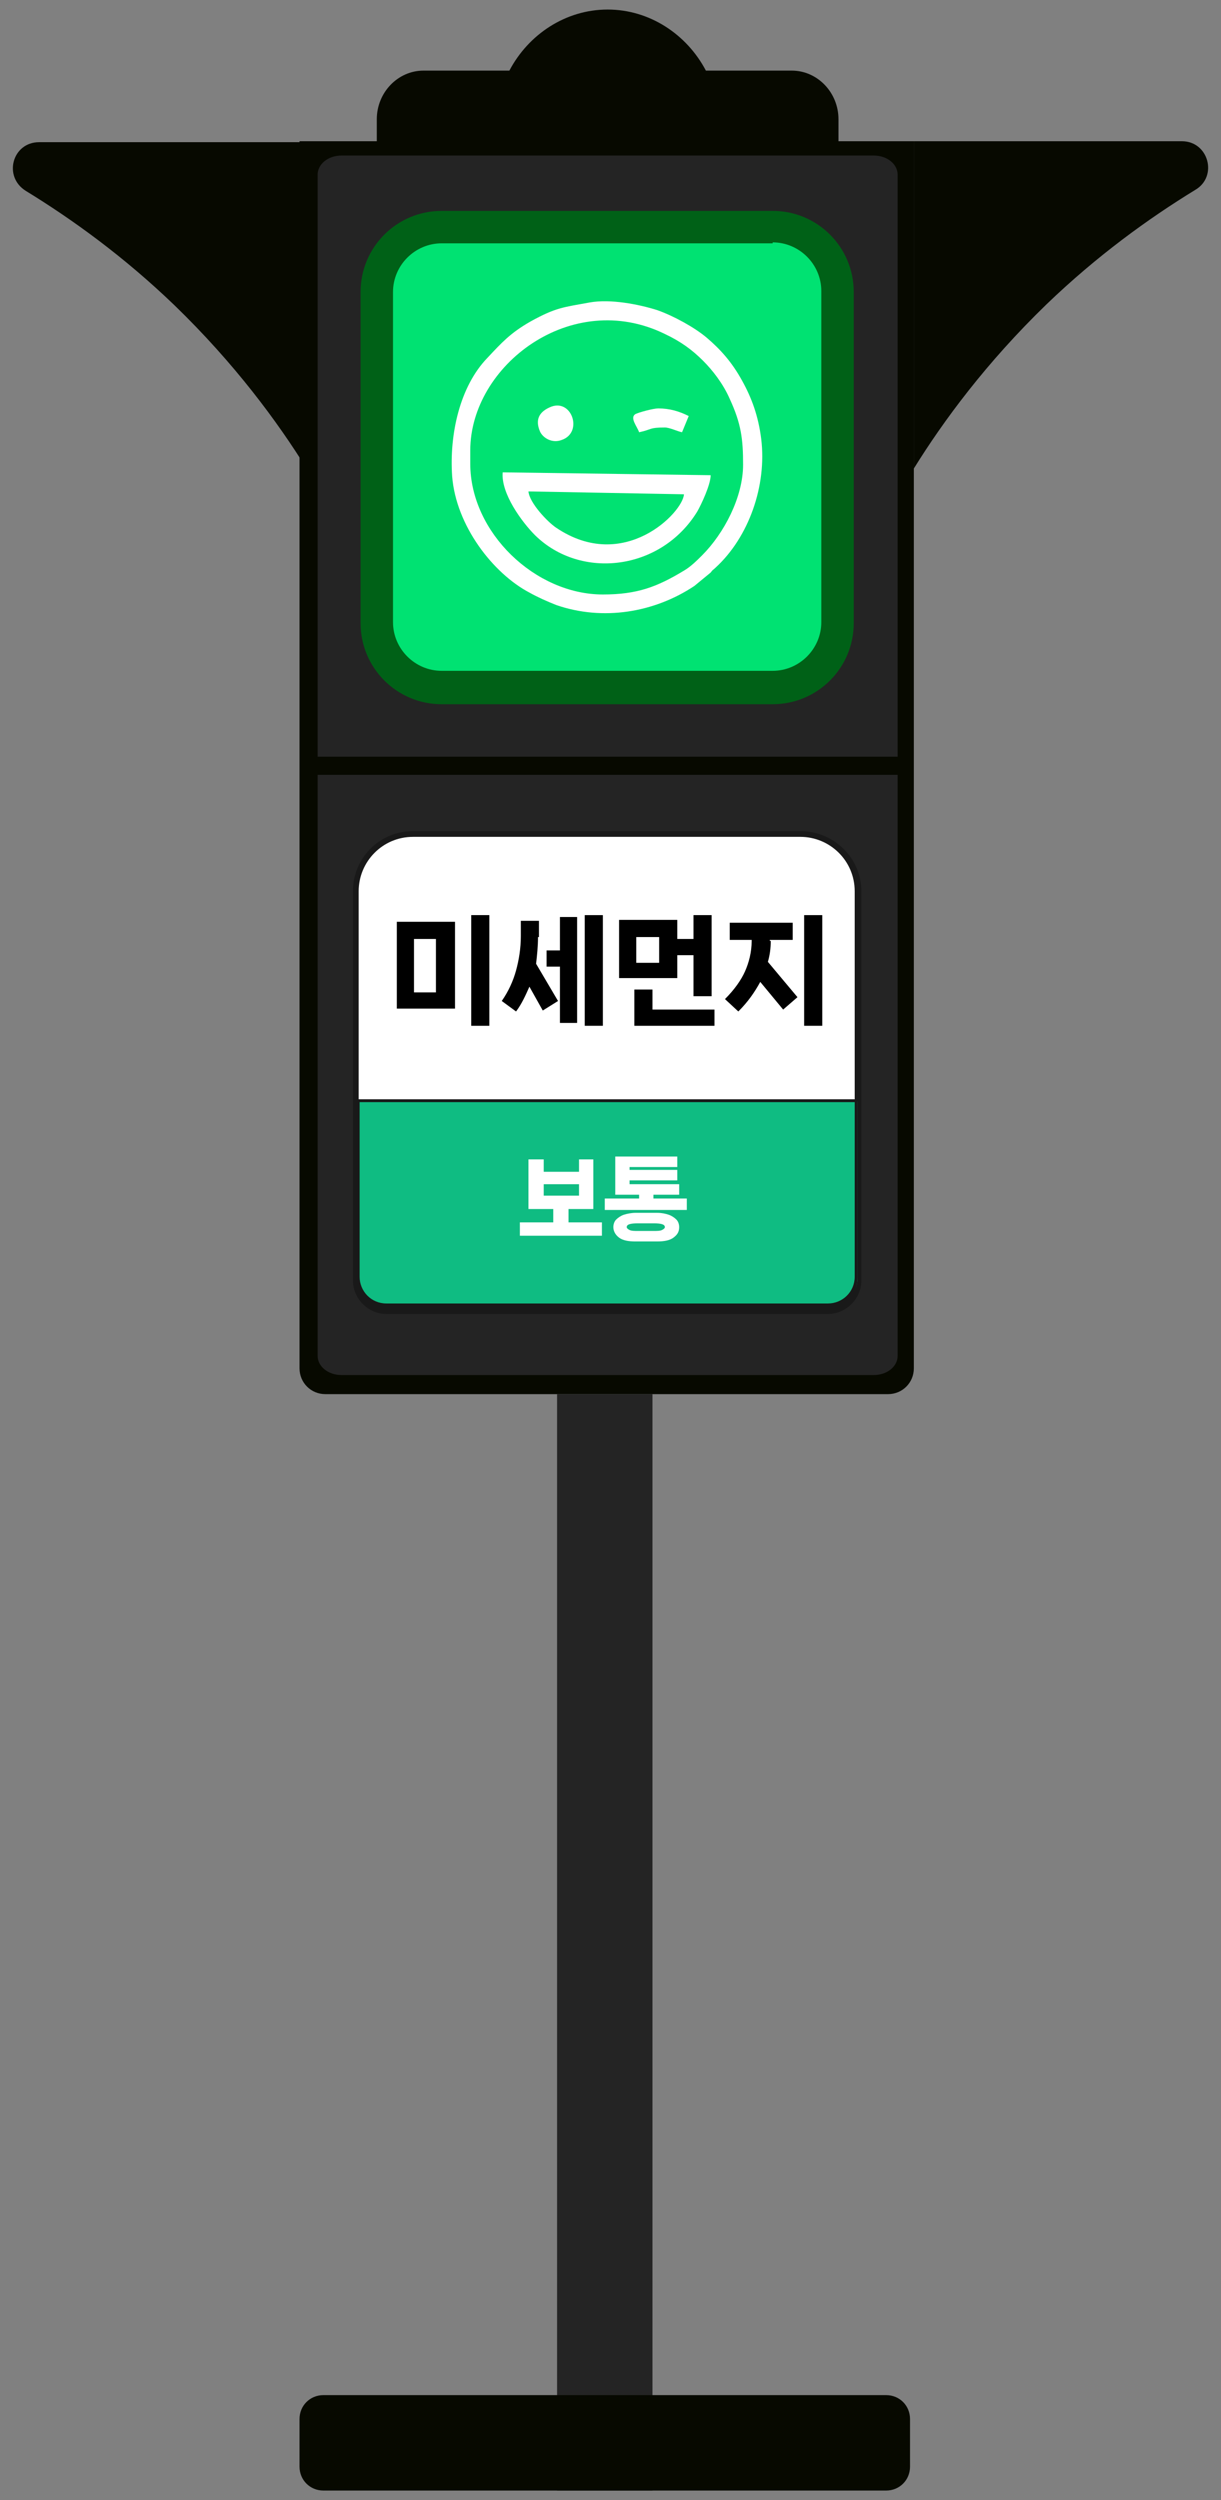 <?xml version="1.0" encoding="utf-8"?>
<!-- Generator: Adobe Illustrator 26.0.3, SVG Export Plug-In . SVG Version: 6.00 Build 0)  -->
<svg version="1.1" id="레이어_1" xmlns="http://www.w3.org/2000/svg" xmlns:xlink="http://www.w3.org/1999/xlink" x="0px"
	 y="0px" viewBox="0 0 128 262" style="enable-background:new 0 0 128 262;" xml:space="preserve">
<rect x="0" y="0" width="128" height="262" fill="#808080" stroke="none"/>
<style type="text/css">
	.st0{fill:#242424;}
	.st1{fill:#070900;}
	.st2{fill:#FFFFFF;}
	.st3{fill:#191919;}
	.st4{fill:#0FBC82;}
	.st5{fill:#00E272;}
	.st6{fill:#006117;}
	.st7{fill-rule:evenodd;clip-rule:evenodd;fill:#FFFFFF;}
</style>
<rect x="58.4" y="146.1" class="st0" width="10" height="114.9"/>
<path class="st1" d="M95.8,14.8v128.6c0,1.5-1.2,2.7-2.7,2.7h-59c-1.5,0-2.7-1.2-2.7-2.7V14.8H95.8z"/>
<path class="st1" d="M95.4,253.5v5c0,1.4-1.1,2.5-2.5,2.5h-59c-1.4,0-2.5-1.1-2.5-2.5v-5c0-1.4,1.1-2.5,2.5-2.5h59
	C94.3,251,95.4,252.1,95.4,253.5z"/>
<path class="st1" d="M87.9,12.5v2.6H39.5v-2.6c0-2.8,2.2-5.1,4.9-5.1h9c2-3.8,5.9-6.4,10.3-6.4C68.1,1,72,3.6,74,7.4h9
	C85.7,7.4,87.9,9.7,87.9,12.5z"/>
<path class="st1" d="M32.2,14.8v34.4c-3.1-5-7.6-11.1-13.9-17.2C13,26.9,7.6,23,2.7,20c-2.4-1.5-1.4-5.1,1.4-5.1H32.2z"/>
<path class="st0" d="M33.3,142.1V18.3c0-1.1,1.1-2,2.5-2h55.8c1.4,0,2.5,0.9,2.5,2v123.8c0,1.1-1.1,2-2.5,2H35.8
	C34.4,144.1,33.3,143.2,33.3,142.1z"/>
<path class="st1" d="M123.9,14.8c2.8,0,3.8,3.7,1.4,5.1c-4.9,3-10.3,6.9-15.6,12c-6.3,6.1-10.8,12.2-13.9,17.2V14.8H123.9z"/>
<rect x="32" y="79.3" class="st1" width="63" height="1.9"/>
<g>
	<path class="st2" d="M40.4,137.4c-1.7,0-3.2-1.4-3.2-3.2V93.4c0-3.3,2.7-6,6-6h40.6c3.3,0,6,2.7,6,6v40.8c0,1.7-1.4,3.2-3.2,3.2
		H40.4z"/>
	<path class="st3" d="M83.9,87.7c3.1,0,5.7,2.5,5.7,5.7v40.8c0,1.6-1.3,2.8-2.8,2.8H40.4c-1.6,0-2.8-1.3-2.8-2.8V93.4
		c0-3.1,2.5-5.7,5.7-5.7H83.9 M83.9,87.1H43.3c-3.5,0-6.3,2.8-6.3,6.3v40.8c0,1.9,1.6,3.5,3.5,3.5h46.3c1.9,0,3.5-1.6,3.5-3.5V93.4
		C90.3,89.9,87.4,87.1,83.9,87.1L83.9,87.1z"/>
</g>
<g>
	<path class="st4" d="M40.5,136.9c-1.7,0-3-1.4-3-3v-18.5h52.4v18.5c0,1.7-1.4,3-3,3H40.5z"/>
	<g>
		<path class="st3" d="M89.6,115.5v18.3c0,1.6-1.3,2.8-2.8,2.8H40.5c-1.6,0-2.8-1.3-2.8-2.8v-18.3H89.6 M90,115.2h-0.4h-52h-0.4v0.4
			v18.3c0,1.8,1.4,3.2,3.2,3.2h46.3c1.8,0,3.2-1.4,3.2-3.2v-18.3V115.2L90,115.2z"/>
	</g>
</g>
<g>
	<path d="M47.7,105.7h-6.1v-9.1h6.1V105.7z M43.4,98.4v5.6h2.3v-5.6H43.4z M51.3,107.5h-1.9V95.9h1.9V107.5z"/>
	<path d="M56.4,98.2c0,1-0.1,1.9-0.2,2.8l2.3,3.9l-1.6,1l-1.4-2.5c-0.4,0.9-0.8,1.8-1.4,2.6l-1.5-1.1c0.7-1,1.2-2.1,1.5-3.2
		c0.3-1.1,0.5-2.3,0.5-3.6v-1.6h1.9V98.2z M57.3,99.6h1.4v-3.5h1.8v11.1h-1.8v-5.9h-1.4V99.6z M61.3,107.5V95.9h1.9v11.6H61.3z"/>
	<path d="M72.6,100.1H71v2.4h-6.1v-6.1H71v2h1.7v-2.5h1.9v8.5h-1.9V100.1z M68.4,103.7v2.1h6.5v1.7h-8.4v-3.8H68.4z M66.7,100.9h2.4
		v-2.7h-2.4V100.9z"/>
	<path d="M80.8,98.6c0,0.8-0.1,1.5-0.3,2.2l3.1,3.7l-1.5,1.3l-2.4-2.9c-0.6,1.1-1.3,2.1-2.3,3.1l-1.4-1.3c1-1,1.7-2,2.1-2.9
		s0.7-2,0.7-3.2v-0.1h-2.3v-1.8h6.6v1.8h-2.4V98.6z M84.3,107.5V95.9h1.9v11.6H84.3z"/>
</g>
<g>
	<path class="st2" d="M59.6,126.7v1.4h3.5v1.4h-8.6v-1.4h3.5v-1.4h-2.6v-5.2H57v1.3h3.7v-1.3h1.5v5.2H59.6z M60.7,124.1H57v1.2h3.7
		V124.1z"/>
	<path class="st2" d="M68.5,125.2v0.4H72v1.2h-8.6v-1.2H67v-0.4h-2.5v-4H71v1.1h-5v0.3h5v1.1h-5v0.4h5.2v1.1H68.5z M68.9,127.1
		c0.5,0,0.9,0.1,1.2,0.2c0.3,0.1,0.6,0.3,0.8,0.5c0.2,0.2,0.3,0.5,0.3,0.8c0,0.5-0.2,0.8-0.6,1.1c-0.4,0.3-1,0.4-1.7,0.4h-2.3
		c-0.7,0-1.3-0.1-1.7-0.4c-0.4-0.3-0.6-0.7-0.6-1.1c0-0.3,0.1-0.6,0.3-0.8c0.2-0.2,0.5-0.4,0.8-0.5c0.3-0.1,0.8-0.2,1.2-0.2H68.9z
		 M68.5,129c0.4,0,0.7,0,0.9-0.1c0.2-0.1,0.3-0.2,0.3-0.3c0-0.3-0.4-0.4-1.2-0.4h-1.6c-0.8,0-1.2,0.1-1.2,0.4c0,0.1,0.1,0.2,0.3,0.3
		c0.2,0.1,0.5,0.1,0.9,0.1H68.5z"/>
</g>
<g>
	<g>
		<path class="st5" d="M46.3,72.1c-3.7,0-6.8-3-6.8-6.8V30.6c0-3.7,3-6.8,6.8-6.8H81c3.7,0,6.8,3,6.8,6.8v34.7c0,3.7-3,6.8-6.8,6.8
			H46.3z"/>
		<path class="st6" d="M81,25.4c2.8,0,5.1,2.3,5.1,5.1v34.7c0,2.8-2.3,5.1-5.1,5.1H46.3c-2.8,0-5.1-2.3-5.1-5.1V30.6
			c0-2.8,2.3-5.1,5.1-5.1H81 M81,22.1H46.3c-4.7,0-8.5,3.8-8.5,8.5v34.7c0,4.7,3.8,8.5,8.5,8.5H81c4.7,0,8.5-3.8,8.5-8.5V30.6
			C89.5,25.9,85.7,22.1,81,22.1L81,22.1z"/>
	</g>
	<g>
		<path class="st7" d="M79.8,46c-0.3-2.4-1-4.3-2-6.1c-1.1-2-2.3-3.3-3.7-4.5c-1.3-1.1-3.5-2.3-5.2-2.9c-1.9-0.6-4.9-1.2-7.1-0.8
			c-2.7,0.5-3.5,0.5-6.2,2c-2.1,1.2-3,2.2-4.5,3.8c-2.9,3-4,8-3.7,12.4c0.4,5.2,4.3,10.2,8.1,12.2c0.9,0.5,1.8,0.9,2.8,1.3
			c4.9,1.7,10.3,0.8,14.5-2l1.7-1.4c0.3-0.4,0.2-0.2,0.5-0.5C78.5,56.3,80.4,50.9,79.8,46z M73.6,58.2c-0.5,0.5-1.2,1.2-1.9,1.6
			c-2.8,1.7-4.9,2.5-8.5,2.5c-7.1,0-13.9-6.5-13.9-13.7v-1.4c0-8.9,10.6-17,20.4-12.2c1.7,0.8,2.9,1.7,4,2.8c1,1,2.1,2.4,2.8,4
			c1.2,2.6,1.4,4.2,1.4,6.9C77.9,52.1,75.9,55.9,73.6,58.2z"/>
		<path class="st7" d="M56.1,56.1c4.8,4.7,13.2,3.7,17-2.5c0.4-0.7,1.4-2.8,1.4-3.8l-21.8-0.3C52.5,51.7,54.7,54.7,56.1,56.1z
			 M71.7,51.8c-0.1,1.9-6.3,8.3-13.4,3.5c-0.9-0.6-2.8-2.6-2.9-3.8L71.7,51.8z"/>
		<path class="st7" d="M58.9,46.1c2.3-0.8,1-4.5-1.3-3.4c-1.1,0.5-1.5,1.3-1,2.5C56.9,45.9,57.9,46.5,58.9,46.1z"/>
		<path class="st7" d="M69.7,44.8c0.5,0,1.3,0.4,1.8,0.5l0.7-1.7c-1-0.5-2-0.8-3.2-0.8c-0.5,0-2,0.4-2.4,0.6
			c-0.6,0.4,0.2,1.3,0.4,1.9C68.4,45,68,44.8,69.7,44.8z"/>
	</g>
</g>
</svg>
